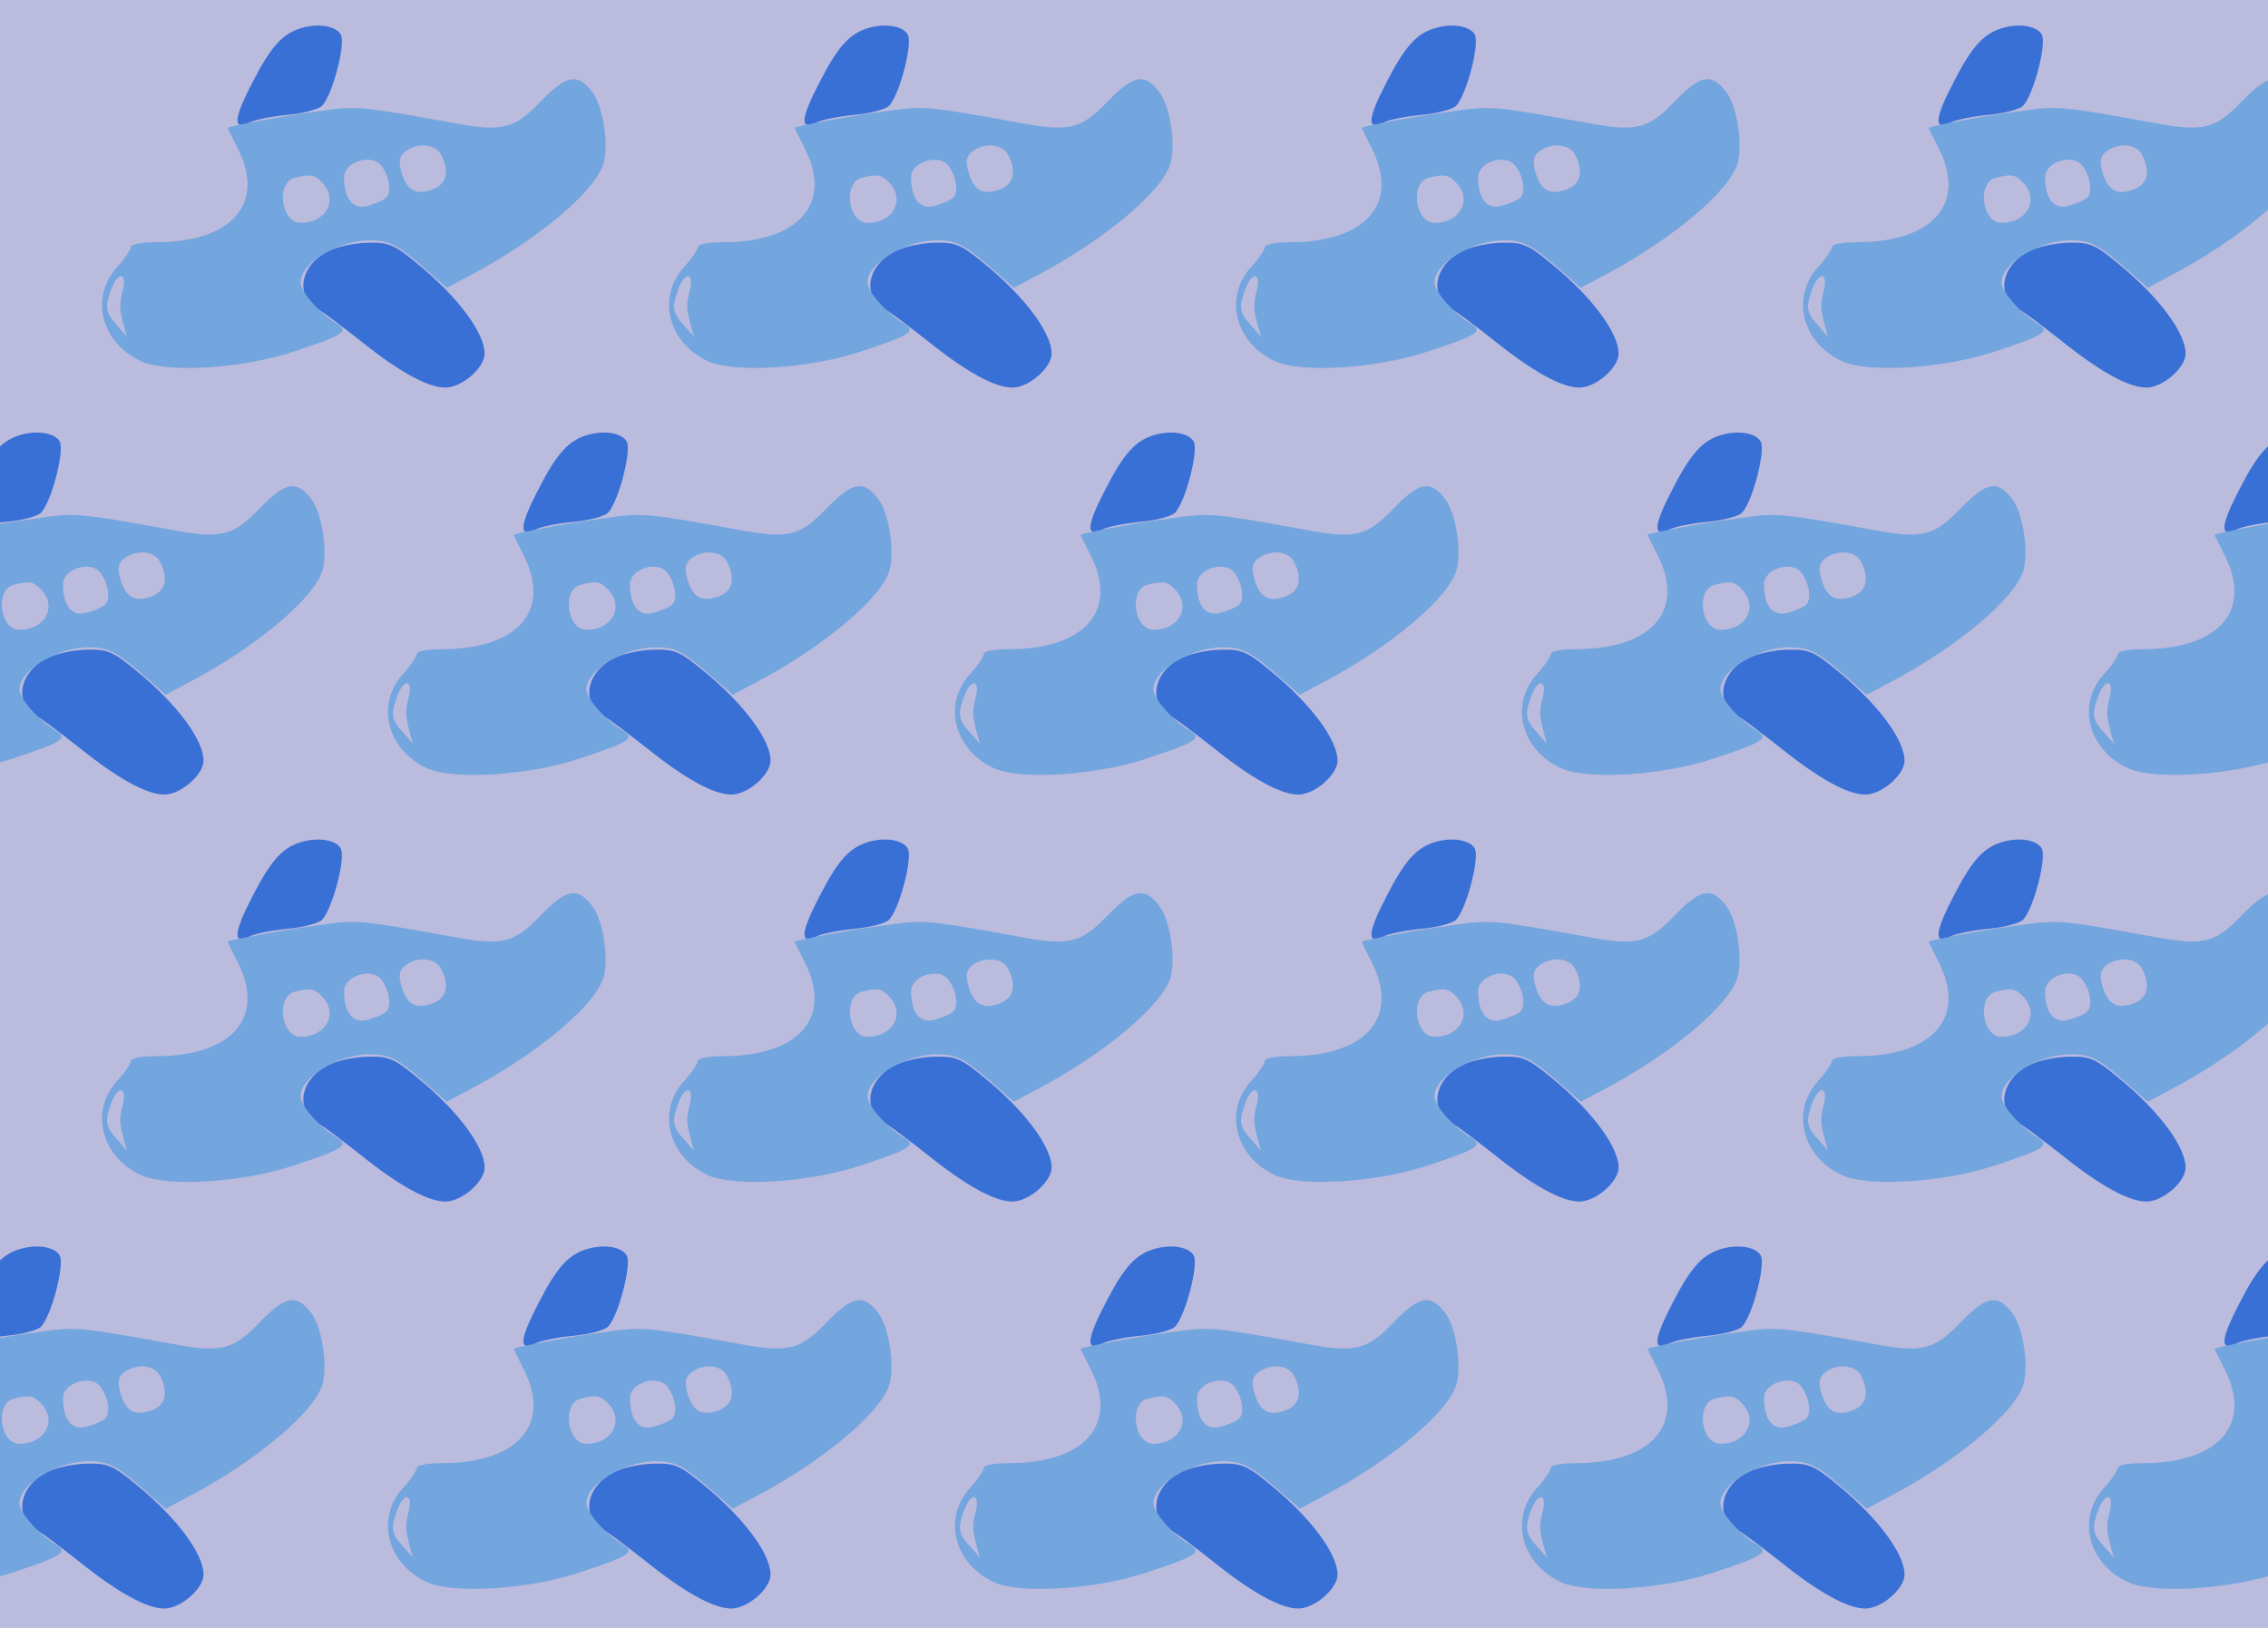 <?xml version="1.0" standalone="no"?>
<!DOCTYPE svg PUBLIC "-//W3C//DTD SVG 20010904//EN"
 "http://www.w3.org/TR/2001/REC-SVG-20010904/DTD/svg10.dtd">
<svg version="1.0" xmlns="http://www.w3.org/2000/svg" width="468pt" height="336pt" viewBox="0 0 468 336" preserveAspectRatio = "xMidYMid meet" >
<rect width="468" height="336" fill="#BBBBDD"/>
<g id="row0" transform="translate(15,0.0)">
<g id="0" transform="translate(0.0,0)scale(1,1)">

<path d="M475 783 c-41 -11 -65 -37 -104 -113 -40 -77 -41 -101 -4 -82 10 5 45 12 77 15 33 3 65 12 71 19 22 24 49 130 38 147 -10 17 -44 23 -78 14z" transform="translate(0,84) scale(0.1,-0.1)" stroke="none" fill="#3970D6"/>

<path d="M533 324 c-63 -27 -77 -95 -26 -123 10 -5 48 -34 85 -63 82 -66 141 -98 177 -98 34 0 81 41 81 70 0 43 -55 117 -138 185 -48 40 -60 45 -101 44 -25 0 -60 -7 -78 -15z" transform="translate(0,84) scale(0.1,-0.1)" stroke="none" fill="#3970D6"/>

<path d="M967 632 c-56 -59 -80 -65 -186 -45 -188 34 -195 35 -276 23 -71 -9 -185 -31 -185 -34 0 -1 9 -19 20 -41 59 -115 -11 -195 -169 -195 -28 0 -51 -4 -51 -10 0 -5 -13 -25 -30 -43 -55 -63 -30 -156 52 -193 54 -24 207 -15 313 20 103 34 117 42 90 58 -35 21 -75 66 -75 85 0 41 81 88 146 87 36 -1 52 -8 100 -49 l56 -49 47 25 c141 74 263 177 277 234 10 41 -2 115 -23 144 -31 41 -53 37 -106 -17z m-207 -111 c18 -35 12 -61 -17 -72 -35 -13 -54 -2 -65 37 -6 22 -4 32 9 42 25 18 61 15 73 -7z m-123 -23 c17 -22 22 -57 9 -67 -6 -5 -23 -12 -38 -16 -30 -8 -48 15 -48 59 0 32 57 50 77 24z m-123 -34 c35 -35 10 -84 -44 -84 -40 0 -51 83 -12 93 31 8 41 7 56 -9z m-410 -221 c-8 -31 -8 -38 1 -73 l7 -25 -21 24 c-24 26 -25 38 -11 75 13 35 32 34 24 -1z" transform="translate(0,84) scale(0.1,-0.1)" stroke="none" fill="#73A5DE"/>

</g>

<g id="1" transform="translate(117.0,0)scale(1,1)">

<path d="M475 783 c-41 -11 -65 -37 -104 -113 -40 -77 -41 -101 -4 -82 10 5 45 12 77 15 33 3 65 12 71 19 22 24 49 130 38 147 -10 17 -44 23 -78 14z" transform="translate(0,84) scale(0.1,-0.1)" stroke="none" fill="#3970D6"/>

<path d="M533 324 c-63 -27 -77 -95 -26 -123 10 -5 48 -34 85 -63 82 -66 141 -98 177 -98 34 0 81 41 81 70 0 43 -55 117 -138 185 -48 40 -60 45 -101 44 -25 0 -60 -7 -78 -15z" transform="translate(0,84) scale(0.1,-0.1)" stroke="none" fill="#3970D6"/>

<path d="M967 632 c-56 -59 -80 -65 -186 -45 -188 34 -195 35 -276 23 -71 -9 -185 -31 -185 -34 0 -1 9 -19 20 -41 59 -115 -11 -195 -169 -195 -28 0 -51 -4 -51 -10 0 -5 -13 -25 -30 -43 -55 -63 -30 -156 52 -193 54 -24 207 -15 313 20 103 34 117 42 90 58 -35 21 -75 66 -75 85 0 41 81 88 146 87 36 -1 52 -8 100 -49 l56 -49 47 25 c141 74 263 177 277 234 10 41 -2 115 -23 144 -31 41 -53 37 -106 -17z m-207 -111 c18 -35 12 -61 -17 -72 -35 -13 -54 -2 -65 37 -6 22 -4 32 9 42 25 18 61 15 73 -7z m-123 -23 c17 -22 22 -57 9 -67 -6 -5 -23 -12 -38 -16 -30 -8 -48 15 -48 59 0 32 57 50 77 24z m-123 -34 c35 -35 10 -84 -44 -84 -40 0 -51 83 -12 93 31 8 41 7 56 -9z m-410 -221 c-8 -31 -8 -38 1 -73 l7 -25 -21 24 c-24 26 -25 38 -11 75 13 35 32 34 24 -1z" transform="translate(0,84) scale(0.1,-0.1)" stroke="none" fill="#73A5DE"/>

</g>

<g id="2" transform="translate(234.0,0)scale(1,1)">

<path d="M475 783 c-41 -11 -65 -37 -104 -113 -40 -77 -41 -101 -4 -82 10 5 45 12 77 15 33 3 65 12 71 19 22 24 49 130 38 147 -10 17 -44 23 -78 14z" transform="translate(0,84) scale(0.1,-0.1)" stroke="none" fill="#3970D6"/>

<path d="M533 324 c-63 -27 -77 -95 -26 -123 10 -5 48 -34 85 -63 82 -66 141 -98 177 -98 34 0 81 41 81 70 0 43 -55 117 -138 185 -48 40 -60 45 -101 44 -25 0 -60 -7 -78 -15z" transform="translate(0,84) scale(0.1,-0.1)" stroke="none" fill="#3970D6"/>

<path d="M967 632 c-56 -59 -80 -65 -186 -45 -188 34 -195 35 -276 23 -71 -9 -185 -31 -185 -34 0 -1 9 -19 20 -41 59 -115 -11 -195 -169 -195 -28 0 -51 -4 -51 -10 0 -5 -13 -25 -30 -43 -55 -63 -30 -156 52 -193 54 -24 207 -15 313 20 103 34 117 42 90 58 -35 21 -75 66 -75 85 0 41 81 88 146 87 36 -1 52 -8 100 -49 l56 -49 47 25 c141 74 263 177 277 234 10 41 -2 115 -23 144 -31 41 -53 37 -106 -17z m-207 -111 c18 -35 12 -61 -17 -72 -35 -13 -54 -2 -65 37 -6 22 -4 32 9 42 25 18 61 15 73 -7z m-123 -23 c17 -22 22 -57 9 -67 -6 -5 -23 -12 -38 -16 -30 -8 -48 15 -48 59 0 32 57 50 77 24z m-123 -34 c35 -35 10 -84 -44 -84 -40 0 -51 83 -12 93 31 8 41 7 56 -9z m-410 -221 c-8 -31 -8 -38 1 -73 l7 -25 -21 24 c-24 26 -25 38 -11 75 13 35 32 34 24 -1z" transform="translate(0,84) scale(0.1,-0.1)" stroke="none" fill="#73A5DE"/>

</g>

<g id="3" transform="translate(351.0,0)scale(1,1)">

<path d="M475 783 c-41 -11 -65 -37 -104 -113 -40 -77 -41 -101 -4 -82 10 5 45 12 77 15 33 3 65 12 71 19 22 24 49 130 38 147 -10 17 -44 23 -78 14z" transform="translate(0,84) scale(0.1,-0.1)" stroke="none" fill="#3970D6"/>

<path d="M533 324 c-63 -27 -77 -95 -26 -123 10 -5 48 -34 85 -63 82 -66 141 -98 177 -98 34 0 81 41 81 70 0 43 -55 117 -138 185 -48 40 -60 45 -101 44 -25 0 -60 -7 -78 -15z" transform="translate(0,84) scale(0.1,-0.1)" stroke="none" fill="#3970D6"/>

<path d="M967 632 c-56 -59 -80 -65 -186 -45 -188 34 -195 35 -276 23 -71 -9 -185 -31 -185 -34 0 -1 9 -19 20 -41 59 -115 -11 -195 -169 -195 -28 0 -51 -4 -51 -10 0 -5 -13 -25 -30 -43 -55 -63 -30 -156 52 -193 54 -24 207 -15 313 20 103 34 117 42 90 58 -35 21 -75 66 -75 85 0 41 81 88 146 87 36 -1 52 -8 100 -49 l56 -49 47 25 c141 74 263 177 277 234 10 41 -2 115 -23 144 -31 41 -53 37 -106 -17z m-207 -111 c18 -35 12 -61 -17 -72 -35 -13 -54 -2 -65 37 -6 22 -4 32 9 42 25 18 61 15 73 -7z m-123 -23 c17 -22 22 -57 9 -67 -6 -5 -23 -12 -38 -16 -30 -8 -48 15 -48 59 0 32 57 50 77 24z m-123 -34 c35 -35 10 -84 -44 -84 -40 0 -51 83 -12 93 31 8 41 7 56 -9z m-410 -221 c-8 -31 -8 -38 1 -73 l7 -25 -21 24 c-24 26 -25 38 -11 75 13 35 32 34 24 -1z" transform="translate(0,84) scale(0.1,-0.1)" stroke="none" fill="#73A5DE"/>

</g>

<g id="4" transform="translate(468.0,0)scale(1,1)">

<path d="M475 783 c-41 -11 -65 -37 -104 -113 -40 -77 -41 -101 -4 -82 10 5 45 12 77 15 33 3 65 12 71 19 22 24 49 130 38 147 -10 17 -44 23 -78 14z" transform="translate(0,84) scale(0.1,-0.1)" stroke="none" fill="#3970D6"/>

<path d="M533 324 c-63 -27 -77 -95 -26 -123 10 -5 48 -34 85 -63 82 -66 141 -98 177 -98 34 0 81 41 81 70 0 43 -55 117 -138 185 -48 40 -60 45 -101 44 -25 0 -60 -7 -78 -15z" transform="translate(0,84) scale(0.1,-0.1)" stroke="none" fill="#3970D6"/>

<path d="M967 632 c-56 -59 -80 -65 -186 -45 -188 34 -195 35 -276 23 -71 -9 -185 -31 -185 -34 0 -1 9 -19 20 -41 59 -115 -11 -195 -169 -195 -28 0 -51 -4 -51 -10 0 -5 -13 -25 -30 -43 -55 -63 -30 -156 52 -193 54 -24 207 -15 313 20 103 34 117 42 90 58 -35 21 -75 66 -75 85 0 41 81 88 146 87 36 -1 52 -8 100 -49 l56 -49 47 25 c141 74 263 177 277 234 10 41 -2 115 -23 144 -31 41 -53 37 -106 -17z m-207 -111 c18 -35 12 -61 -17 -72 -35 -13 -54 -2 -65 37 -6 22 -4 32 9 42 25 18 61 15 73 -7z m-123 -23 c17 -22 22 -57 9 -67 -6 -5 -23 -12 -38 -16 -30 -8 -48 15 -48 59 0 32 57 50 77 24z m-123 -34 c35 -35 10 -84 -44 -84 -40 0 -51 83 -12 93 31 8 41 7 56 -9z m-410 -221 c-8 -31 -8 -38 1 -73 l7 -25 -21 24 c-24 26 -25 38 -11 75 13 35 32 34 24 -1z" transform="translate(0,84) scale(0.1,-0.1)" stroke="none" fill="#73A5DE"/>

</g>

</g>
<g id="row1" transform="translate(-43,84.0)">
<g id="0" transform="translate(0.0,0)scale(1,1)">

<path d="M475 783 c-41 -11 -65 -37 -104 -113 -40 -77 -41 -101 -4 -82 10 5 45 12 77 15 33 3 65 12 71 19 22 24 49 130 38 147 -10 17 -44 23 -78 14z" transform="translate(0,84) scale(0.1,-0.1)" stroke="none" fill="#3970D6"/>

<path d="M533 324 c-63 -27 -77 -95 -26 -123 10 -5 48 -34 85 -63 82 -66 141 -98 177 -98 34 0 81 41 81 70 0 43 -55 117 -138 185 -48 40 -60 45 -101 44 -25 0 -60 -7 -78 -15z" transform="translate(0,84) scale(0.1,-0.1)" stroke="none" fill="#3970D6"/>

<path d="M967 632 c-56 -59 -80 -65 -186 -45 -188 34 -195 35 -276 23 -71 -9 -185 -31 -185 -34 0 -1 9 -19 20 -41 59 -115 -11 -195 -169 -195 -28 0 -51 -4 -51 -10 0 -5 -13 -25 -30 -43 -55 -63 -30 -156 52 -193 54 -24 207 -15 313 20 103 34 117 42 90 58 -35 21 -75 66 -75 85 0 41 81 88 146 87 36 -1 52 -8 100 -49 l56 -49 47 25 c141 74 263 177 277 234 10 41 -2 115 -23 144 -31 41 -53 37 -106 -17z m-207 -111 c18 -35 12 -61 -17 -72 -35 -13 -54 -2 -65 37 -6 22 -4 32 9 42 25 18 61 15 73 -7z m-123 -23 c17 -22 22 -57 9 -67 -6 -5 -23 -12 -38 -16 -30 -8 -48 15 -48 59 0 32 57 50 77 24z m-123 -34 c35 -35 10 -84 -44 -84 -40 0 -51 83 -12 93 31 8 41 7 56 -9z m-410 -221 c-8 -31 -8 -38 1 -73 l7 -25 -21 24 c-24 26 -25 38 -11 75 13 35 32 34 24 -1z" transform="translate(0,84) scale(0.1,-0.1)" stroke="none" fill="#73A5DE"/>

</g>

<g id="1" transform="translate(117.0,0)scale(1,1)">

<path d="M475 783 c-41 -11 -65 -37 -104 -113 -40 -77 -41 -101 -4 -82 10 5 45 12 77 15 33 3 65 12 71 19 22 24 49 130 38 147 -10 17 -44 23 -78 14z" transform="translate(0,84) scale(0.1,-0.1)" stroke="none" fill="#3970D6"/>

<path d="M533 324 c-63 -27 -77 -95 -26 -123 10 -5 48 -34 85 -63 82 -66 141 -98 177 -98 34 0 81 41 81 70 0 43 -55 117 -138 185 -48 40 -60 45 -101 44 -25 0 -60 -7 -78 -15z" transform="translate(0,84) scale(0.1,-0.1)" stroke="none" fill="#3970D6"/>

<path d="M967 632 c-56 -59 -80 -65 -186 -45 -188 34 -195 35 -276 23 -71 -9 -185 -31 -185 -34 0 -1 9 -19 20 -41 59 -115 -11 -195 -169 -195 -28 0 -51 -4 -51 -10 0 -5 -13 -25 -30 -43 -55 -63 -30 -156 52 -193 54 -24 207 -15 313 20 103 34 117 42 90 58 -35 21 -75 66 -75 85 0 41 81 88 146 87 36 -1 52 -8 100 -49 l56 -49 47 25 c141 74 263 177 277 234 10 41 -2 115 -23 144 -31 41 -53 37 -106 -17z m-207 -111 c18 -35 12 -61 -17 -72 -35 -13 -54 -2 -65 37 -6 22 -4 32 9 42 25 18 61 15 73 -7z m-123 -23 c17 -22 22 -57 9 -67 -6 -5 -23 -12 -38 -16 -30 -8 -48 15 -48 59 0 32 57 50 77 24z m-123 -34 c35 -35 10 -84 -44 -84 -40 0 -51 83 -12 93 31 8 41 7 56 -9z m-410 -221 c-8 -31 -8 -38 1 -73 l7 -25 -21 24 c-24 26 -25 38 -11 75 13 35 32 34 24 -1z" transform="translate(0,84) scale(0.1,-0.1)" stroke="none" fill="#73A5DE"/>

</g>

<g id="2" transform="translate(234.0,0)scale(1,1)">

<path d="M475 783 c-41 -11 -65 -37 -104 -113 -40 -77 -41 -101 -4 -82 10 5 45 12 77 15 33 3 65 12 71 19 22 24 49 130 38 147 -10 17 -44 23 -78 14z" transform="translate(0,84) scale(0.1,-0.1)" stroke="none" fill="#3970D6"/>

<path d="M533 324 c-63 -27 -77 -95 -26 -123 10 -5 48 -34 85 -63 82 -66 141 -98 177 -98 34 0 81 41 81 70 0 43 -55 117 -138 185 -48 40 -60 45 -101 44 -25 0 -60 -7 -78 -15z" transform="translate(0,84) scale(0.1,-0.1)" stroke="none" fill="#3970D6"/>

<path d="M967 632 c-56 -59 -80 -65 -186 -45 -188 34 -195 35 -276 23 -71 -9 -185 -31 -185 -34 0 -1 9 -19 20 -41 59 -115 -11 -195 -169 -195 -28 0 -51 -4 -51 -10 0 -5 -13 -25 -30 -43 -55 -63 -30 -156 52 -193 54 -24 207 -15 313 20 103 34 117 42 90 58 -35 21 -75 66 -75 85 0 41 81 88 146 87 36 -1 52 -8 100 -49 l56 -49 47 25 c141 74 263 177 277 234 10 41 -2 115 -23 144 -31 41 -53 37 -106 -17z m-207 -111 c18 -35 12 -61 -17 -72 -35 -13 -54 -2 -65 37 -6 22 -4 32 9 42 25 18 61 15 73 -7z m-123 -23 c17 -22 22 -57 9 -67 -6 -5 -23 -12 -38 -16 -30 -8 -48 15 -48 59 0 32 57 50 77 24z m-123 -34 c35 -35 10 -84 -44 -84 -40 0 -51 83 -12 93 31 8 41 7 56 -9z m-410 -221 c-8 -31 -8 -38 1 -73 l7 -25 -21 24 c-24 26 -25 38 -11 75 13 35 32 34 24 -1z" transform="translate(0,84) scale(0.1,-0.1)" stroke="none" fill="#73A5DE"/>

</g>

<g id="3" transform="translate(351.0,0)scale(1,1)">

<path d="M475 783 c-41 -11 -65 -37 -104 -113 -40 -77 -41 -101 -4 -82 10 5 45 12 77 15 33 3 65 12 71 19 22 24 49 130 38 147 -10 17 -44 23 -78 14z" transform="translate(0,84) scale(0.1,-0.1)" stroke="none" fill="#3970D6"/>

<path d="M533 324 c-63 -27 -77 -95 -26 -123 10 -5 48 -34 85 -63 82 -66 141 -98 177 -98 34 0 81 41 81 70 0 43 -55 117 -138 185 -48 40 -60 45 -101 44 -25 0 -60 -7 -78 -15z" transform="translate(0,84) scale(0.1,-0.1)" stroke="none" fill="#3970D6"/>

<path d="M967 632 c-56 -59 -80 -65 -186 -45 -188 34 -195 35 -276 23 -71 -9 -185 -31 -185 -34 0 -1 9 -19 20 -41 59 -115 -11 -195 -169 -195 -28 0 -51 -4 -51 -10 0 -5 -13 -25 -30 -43 -55 -63 -30 -156 52 -193 54 -24 207 -15 313 20 103 34 117 42 90 58 -35 21 -75 66 -75 85 0 41 81 88 146 87 36 -1 52 -8 100 -49 l56 -49 47 25 c141 74 263 177 277 234 10 41 -2 115 -23 144 -31 41 -53 37 -106 -17z m-207 -111 c18 -35 12 -61 -17 -72 -35 -13 -54 -2 -65 37 -6 22 -4 32 9 42 25 18 61 15 73 -7z m-123 -23 c17 -22 22 -57 9 -67 -6 -5 -23 -12 -38 -16 -30 -8 -48 15 -48 59 0 32 57 50 77 24z m-123 -34 c35 -35 10 -84 -44 -84 -40 0 -51 83 -12 93 31 8 41 7 56 -9z m-410 -221 c-8 -31 -8 -38 1 -73 l7 -25 -21 24 c-24 26 -25 38 -11 75 13 35 32 34 24 -1z" transform="translate(0,84) scale(0.1,-0.1)" stroke="none" fill="#73A5DE"/>

</g>

<g id="4" transform="translate(468.0,0)scale(1,1)">

<path d="M475 783 c-41 -11 -65 -37 -104 -113 -40 -77 -41 -101 -4 -82 10 5 45 12 77 15 33 3 65 12 71 19 22 24 49 130 38 147 -10 17 -44 23 -78 14z" transform="translate(0,84) scale(0.1,-0.1)" stroke="none" fill="#3970D6"/>

<path d="M533 324 c-63 -27 -77 -95 -26 -123 10 -5 48 -34 85 -63 82 -66 141 -98 177 -98 34 0 81 41 81 70 0 43 -55 117 -138 185 -48 40 -60 45 -101 44 -25 0 -60 -7 -78 -15z" transform="translate(0,84) scale(0.1,-0.1)" stroke="none" fill="#3970D6"/>

<path d="M967 632 c-56 -59 -80 -65 -186 -45 -188 34 -195 35 -276 23 -71 -9 -185 -31 -185 -34 0 -1 9 -19 20 -41 59 -115 -11 -195 -169 -195 -28 0 -51 -4 -51 -10 0 -5 -13 -25 -30 -43 -55 -63 -30 -156 52 -193 54 -24 207 -15 313 20 103 34 117 42 90 58 -35 21 -75 66 -75 85 0 41 81 88 146 87 36 -1 52 -8 100 -49 l56 -49 47 25 c141 74 263 177 277 234 10 41 -2 115 -23 144 -31 41 -53 37 -106 -17z m-207 -111 c18 -35 12 -61 -17 -72 -35 -13 -54 -2 -65 37 -6 22 -4 32 9 42 25 18 61 15 73 -7z m-123 -23 c17 -22 22 -57 9 -67 -6 -5 -23 -12 -38 -16 -30 -8 -48 15 -48 59 0 32 57 50 77 24z m-123 -34 c35 -35 10 -84 -44 -84 -40 0 -51 83 -12 93 31 8 41 7 56 -9z m-410 -221 c-8 -31 -8 -38 1 -73 l7 -25 -21 24 c-24 26 -25 38 -11 75 13 35 32 34 24 -1z" transform="translate(0,84) scale(0.1,-0.1)" stroke="none" fill="#73A5DE"/>

</g>

</g>
<g id="row2" transform="translate(15,168.0)">
<g id="0" transform="translate(0.0,0)scale(1,1)">

<path d="M475 783 c-41 -11 -65 -37 -104 -113 -40 -77 -41 -101 -4 -82 10 5 45 12 77 15 33 3 65 12 71 19 22 24 49 130 38 147 -10 17 -44 23 -78 14z" transform="translate(0,84) scale(0.1,-0.1)" stroke="none" fill="#3970D6"/>

<path d="M533 324 c-63 -27 -77 -95 -26 -123 10 -5 48 -34 85 -63 82 -66 141 -98 177 -98 34 0 81 41 81 70 0 43 -55 117 -138 185 -48 40 -60 45 -101 44 -25 0 -60 -7 -78 -15z" transform="translate(0,84) scale(0.1,-0.1)" stroke="none" fill="#3970D6"/>

<path d="M967 632 c-56 -59 -80 -65 -186 -45 -188 34 -195 35 -276 23 -71 -9 -185 -31 -185 -34 0 -1 9 -19 20 -41 59 -115 -11 -195 -169 -195 -28 0 -51 -4 -51 -10 0 -5 -13 -25 -30 -43 -55 -63 -30 -156 52 -193 54 -24 207 -15 313 20 103 34 117 42 90 58 -35 21 -75 66 -75 85 0 41 81 88 146 87 36 -1 52 -8 100 -49 l56 -49 47 25 c141 74 263 177 277 234 10 41 -2 115 -23 144 -31 41 -53 37 -106 -17z m-207 -111 c18 -35 12 -61 -17 -72 -35 -13 -54 -2 -65 37 -6 22 -4 32 9 42 25 18 61 15 73 -7z m-123 -23 c17 -22 22 -57 9 -67 -6 -5 -23 -12 -38 -16 -30 -8 -48 15 -48 59 0 32 57 50 77 24z m-123 -34 c35 -35 10 -84 -44 -84 -40 0 -51 83 -12 93 31 8 41 7 56 -9z m-410 -221 c-8 -31 -8 -38 1 -73 l7 -25 -21 24 c-24 26 -25 38 -11 75 13 35 32 34 24 -1z" transform="translate(0,84) scale(0.1,-0.1)" stroke="none" fill="#73A5DE"/>

</g>

<g id="1" transform="translate(117.0,0)scale(1,1)">

<path d="M475 783 c-41 -11 -65 -37 -104 -113 -40 -77 -41 -101 -4 -82 10 5 45 12 77 15 33 3 65 12 71 19 22 24 49 130 38 147 -10 17 -44 23 -78 14z" transform="translate(0,84) scale(0.1,-0.1)" stroke="none" fill="#3970D6"/>

<path d="M533 324 c-63 -27 -77 -95 -26 -123 10 -5 48 -34 85 -63 82 -66 141 -98 177 -98 34 0 81 41 81 70 0 43 -55 117 -138 185 -48 40 -60 45 -101 44 -25 0 -60 -7 -78 -15z" transform="translate(0,84) scale(0.1,-0.1)" stroke="none" fill="#3970D6"/>

<path d="M967 632 c-56 -59 -80 -65 -186 -45 -188 34 -195 35 -276 23 -71 -9 -185 -31 -185 -34 0 -1 9 -19 20 -41 59 -115 -11 -195 -169 -195 -28 0 -51 -4 -51 -10 0 -5 -13 -25 -30 -43 -55 -63 -30 -156 52 -193 54 -24 207 -15 313 20 103 34 117 42 90 58 -35 21 -75 66 -75 85 0 41 81 88 146 87 36 -1 52 -8 100 -49 l56 -49 47 25 c141 74 263 177 277 234 10 41 -2 115 -23 144 -31 41 -53 37 -106 -17z m-207 -111 c18 -35 12 -61 -17 -72 -35 -13 -54 -2 -65 37 -6 22 -4 32 9 42 25 18 61 15 73 -7z m-123 -23 c17 -22 22 -57 9 -67 -6 -5 -23 -12 -38 -16 -30 -8 -48 15 -48 59 0 32 57 50 77 24z m-123 -34 c35 -35 10 -84 -44 -84 -40 0 -51 83 -12 93 31 8 41 7 56 -9z m-410 -221 c-8 -31 -8 -38 1 -73 l7 -25 -21 24 c-24 26 -25 38 -11 75 13 35 32 34 24 -1z" transform="translate(0,84) scale(0.1,-0.1)" stroke="none" fill="#73A5DE"/>

</g>

<g id="2" transform="translate(234.0,0)scale(1,1)">

<path d="M475 783 c-41 -11 -65 -37 -104 -113 -40 -77 -41 -101 -4 -82 10 5 45 12 77 15 33 3 65 12 71 19 22 24 49 130 38 147 -10 17 -44 23 -78 14z" transform="translate(0,84) scale(0.1,-0.1)" stroke="none" fill="#3970D6"/>

<path d="M533 324 c-63 -27 -77 -95 -26 -123 10 -5 48 -34 85 -63 82 -66 141 -98 177 -98 34 0 81 41 81 70 0 43 -55 117 -138 185 -48 40 -60 45 -101 44 -25 0 -60 -7 -78 -15z" transform="translate(0,84) scale(0.1,-0.1)" stroke="none" fill="#3970D6"/>

<path d="M967 632 c-56 -59 -80 -65 -186 -45 -188 34 -195 35 -276 23 -71 -9 -185 -31 -185 -34 0 -1 9 -19 20 -41 59 -115 -11 -195 -169 -195 -28 0 -51 -4 -51 -10 0 -5 -13 -25 -30 -43 -55 -63 -30 -156 52 -193 54 -24 207 -15 313 20 103 34 117 42 90 58 -35 21 -75 66 -75 85 0 41 81 88 146 87 36 -1 52 -8 100 -49 l56 -49 47 25 c141 74 263 177 277 234 10 41 -2 115 -23 144 -31 41 -53 37 -106 -17z m-207 -111 c18 -35 12 -61 -17 -72 -35 -13 -54 -2 -65 37 -6 22 -4 32 9 42 25 18 61 15 73 -7z m-123 -23 c17 -22 22 -57 9 -67 -6 -5 -23 -12 -38 -16 -30 -8 -48 15 -48 59 0 32 57 50 77 24z m-123 -34 c35 -35 10 -84 -44 -84 -40 0 -51 83 -12 93 31 8 41 7 56 -9z m-410 -221 c-8 -31 -8 -38 1 -73 l7 -25 -21 24 c-24 26 -25 38 -11 75 13 35 32 34 24 -1z" transform="translate(0,84) scale(0.1,-0.1)" stroke="none" fill="#73A5DE"/>

</g>

<g id="3" transform="translate(351.0,0)scale(1,1)">

<path d="M475 783 c-41 -11 -65 -37 -104 -113 -40 -77 -41 -101 -4 -82 10 5 45 12 77 15 33 3 65 12 71 19 22 24 49 130 38 147 -10 17 -44 23 -78 14z" transform="translate(0,84) scale(0.1,-0.1)" stroke="none" fill="#3970D6"/>

<path d="M533 324 c-63 -27 -77 -95 -26 -123 10 -5 48 -34 85 -63 82 -66 141 -98 177 -98 34 0 81 41 81 70 0 43 -55 117 -138 185 -48 40 -60 45 -101 44 -25 0 -60 -7 -78 -15z" transform="translate(0,84) scale(0.1,-0.1)" stroke="none" fill="#3970D6"/>

<path d="M967 632 c-56 -59 -80 -65 -186 -45 -188 34 -195 35 -276 23 -71 -9 -185 -31 -185 -34 0 -1 9 -19 20 -41 59 -115 -11 -195 -169 -195 -28 0 -51 -4 -51 -10 0 -5 -13 -25 -30 -43 -55 -63 -30 -156 52 -193 54 -24 207 -15 313 20 103 34 117 42 90 58 -35 21 -75 66 -75 85 0 41 81 88 146 87 36 -1 52 -8 100 -49 l56 -49 47 25 c141 74 263 177 277 234 10 41 -2 115 -23 144 -31 41 -53 37 -106 -17z m-207 -111 c18 -35 12 -61 -17 -72 -35 -13 -54 -2 -65 37 -6 22 -4 32 9 42 25 18 61 15 73 -7z m-123 -23 c17 -22 22 -57 9 -67 -6 -5 -23 -12 -38 -16 -30 -8 -48 15 -48 59 0 32 57 50 77 24z m-123 -34 c35 -35 10 -84 -44 -84 -40 0 -51 83 -12 93 31 8 41 7 56 -9z m-410 -221 c-8 -31 -8 -38 1 -73 l7 -25 -21 24 c-24 26 -25 38 -11 75 13 35 32 34 24 -1z" transform="translate(0,84) scale(0.1,-0.1)" stroke="none" fill="#73A5DE"/>

</g>

<g id="4" transform="translate(468.0,0)scale(1,1)">

<path d="M475 783 c-41 -11 -65 -37 -104 -113 -40 -77 -41 -101 -4 -82 10 5 45 12 77 15 33 3 65 12 71 19 22 24 49 130 38 147 -10 17 -44 23 -78 14z" transform="translate(0,84) scale(0.1,-0.1)" stroke="none" fill="#3970D6"/>

<path d="M533 324 c-63 -27 -77 -95 -26 -123 10 -5 48 -34 85 -63 82 -66 141 -98 177 -98 34 0 81 41 81 70 0 43 -55 117 -138 185 -48 40 -60 45 -101 44 -25 0 -60 -7 -78 -15z" transform="translate(0,84) scale(0.1,-0.1)" stroke="none" fill="#3970D6"/>

<path d="M967 632 c-56 -59 -80 -65 -186 -45 -188 34 -195 35 -276 23 -71 -9 -185 -31 -185 -34 0 -1 9 -19 20 -41 59 -115 -11 -195 -169 -195 -28 0 -51 -4 -51 -10 0 -5 -13 -25 -30 -43 -55 -63 -30 -156 52 -193 54 -24 207 -15 313 20 103 34 117 42 90 58 -35 21 -75 66 -75 85 0 41 81 88 146 87 36 -1 52 -8 100 -49 l56 -49 47 25 c141 74 263 177 277 234 10 41 -2 115 -23 144 -31 41 -53 37 -106 -17z m-207 -111 c18 -35 12 -61 -17 -72 -35 -13 -54 -2 -65 37 -6 22 -4 32 9 42 25 18 61 15 73 -7z m-123 -23 c17 -22 22 -57 9 -67 -6 -5 -23 -12 -38 -16 -30 -8 -48 15 -48 59 0 32 57 50 77 24z m-123 -34 c35 -35 10 -84 -44 -84 -40 0 -51 83 -12 93 31 8 41 7 56 -9z m-410 -221 c-8 -31 -8 -38 1 -73 l7 -25 -21 24 c-24 26 -25 38 -11 75 13 35 32 34 24 -1z" transform="translate(0,84) scale(0.1,-0.1)" stroke="none" fill="#73A5DE"/>

</g>

</g>
<g id="row3" transform="translate(-43,252.0)">
<g id="0" transform="translate(0.0,0)scale(1,1)">

<path d="M475 783 c-41 -11 -65 -37 -104 -113 -40 -77 -41 -101 -4 -82 10 5 45 12 77 15 33 3 65 12 71 19 22 24 49 130 38 147 -10 17 -44 23 -78 14z" transform="translate(0,84) scale(0.1,-0.1)" stroke="none" fill="#3970D6"/>

<path d="M533 324 c-63 -27 -77 -95 -26 -123 10 -5 48 -34 85 -63 82 -66 141 -98 177 -98 34 0 81 41 81 70 0 43 -55 117 -138 185 -48 40 -60 45 -101 44 -25 0 -60 -7 -78 -15z" transform="translate(0,84) scale(0.1,-0.1)" stroke="none" fill="#3970D6"/>

<path d="M967 632 c-56 -59 -80 -65 -186 -45 -188 34 -195 35 -276 23 -71 -9 -185 -31 -185 -34 0 -1 9 -19 20 -41 59 -115 -11 -195 -169 -195 -28 0 -51 -4 -51 -10 0 -5 -13 -25 -30 -43 -55 -63 -30 -156 52 -193 54 -24 207 -15 313 20 103 34 117 42 90 58 -35 21 -75 66 -75 85 0 41 81 88 146 87 36 -1 52 -8 100 -49 l56 -49 47 25 c141 74 263 177 277 234 10 41 -2 115 -23 144 -31 41 -53 37 -106 -17z m-207 -111 c18 -35 12 -61 -17 -72 -35 -13 -54 -2 -65 37 -6 22 -4 32 9 42 25 18 61 15 73 -7z m-123 -23 c17 -22 22 -57 9 -67 -6 -5 -23 -12 -38 -16 -30 -8 -48 15 -48 59 0 32 57 50 77 24z m-123 -34 c35 -35 10 -84 -44 -84 -40 0 -51 83 -12 93 31 8 41 7 56 -9z m-410 -221 c-8 -31 -8 -38 1 -73 l7 -25 -21 24 c-24 26 -25 38 -11 75 13 35 32 34 24 -1z" transform="translate(0,84) scale(0.1,-0.1)" stroke="none" fill="#73A5DE"/>

</g>

<g id="1" transform="translate(117.0,0)scale(1,1)">

<path d="M475 783 c-41 -11 -65 -37 -104 -113 -40 -77 -41 -101 -4 -82 10 5 45 12 77 15 33 3 65 12 71 19 22 24 49 130 38 147 -10 17 -44 23 -78 14z" transform="translate(0,84) scale(0.1,-0.1)" stroke="none" fill="#3970D6"/>

<path d="M533 324 c-63 -27 -77 -95 -26 -123 10 -5 48 -34 85 -63 82 -66 141 -98 177 -98 34 0 81 41 81 70 0 43 -55 117 -138 185 -48 40 -60 45 -101 44 -25 0 -60 -7 -78 -15z" transform="translate(0,84) scale(0.1,-0.1)" stroke="none" fill="#3970D6"/>

<path d="M967 632 c-56 -59 -80 -65 -186 -45 -188 34 -195 35 -276 23 -71 -9 -185 -31 -185 -34 0 -1 9 -19 20 -41 59 -115 -11 -195 -169 -195 -28 0 -51 -4 -51 -10 0 -5 -13 -25 -30 -43 -55 -63 -30 -156 52 -193 54 -24 207 -15 313 20 103 34 117 42 90 58 -35 21 -75 66 -75 85 0 41 81 88 146 87 36 -1 52 -8 100 -49 l56 -49 47 25 c141 74 263 177 277 234 10 41 -2 115 -23 144 -31 41 -53 37 -106 -17z m-207 -111 c18 -35 12 -61 -17 -72 -35 -13 -54 -2 -65 37 -6 22 -4 32 9 42 25 18 61 15 73 -7z m-123 -23 c17 -22 22 -57 9 -67 -6 -5 -23 -12 -38 -16 -30 -8 -48 15 -48 59 0 32 57 50 77 24z m-123 -34 c35 -35 10 -84 -44 -84 -40 0 -51 83 -12 93 31 8 41 7 56 -9z m-410 -221 c-8 -31 -8 -38 1 -73 l7 -25 -21 24 c-24 26 -25 38 -11 75 13 35 32 34 24 -1z" transform="translate(0,84) scale(0.1,-0.1)" stroke="none" fill="#73A5DE"/>

</g>

<g id="2" transform="translate(234.0,0)scale(1,1)">

<path d="M475 783 c-41 -11 -65 -37 -104 -113 -40 -77 -41 -101 -4 -82 10 5 45 12 77 15 33 3 65 12 71 19 22 24 49 130 38 147 -10 17 -44 23 -78 14z" transform="translate(0,84) scale(0.1,-0.1)" stroke="none" fill="#3970D6"/>

<path d="M533 324 c-63 -27 -77 -95 -26 -123 10 -5 48 -34 85 -63 82 -66 141 -98 177 -98 34 0 81 41 81 70 0 43 -55 117 -138 185 -48 40 -60 45 -101 44 -25 0 -60 -7 -78 -15z" transform="translate(0,84) scale(0.1,-0.1)" stroke="none" fill="#3970D6"/>

<path d="M967 632 c-56 -59 -80 -65 -186 -45 -188 34 -195 35 -276 23 -71 -9 -185 -31 -185 -34 0 -1 9 -19 20 -41 59 -115 -11 -195 -169 -195 -28 0 -51 -4 -51 -10 0 -5 -13 -25 -30 -43 -55 -63 -30 -156 52 -193 54 -24 207 -15 313 20 103 34 117 42 90 58 -35 21 -75 66 -75 85 0 41 81 88 146 87 36 -1 52 -8 100 -49 l56 -49 47 25 c141 74 263 177 277 234 10 41 -2 115 -23 144 -31 41 -53 37 -106 -17z m-207 -111 c18 -35 12 -61 -17 -72 -35 -13 -54 -2 -65 37 -6 22 -4 32 9 42 25 18 61 15 73 -7z m-123 -23 c17 -22 22 -57 9 -67 -6 -5 -23 -12 -38 -16 -30 -8 -48 15 -48 59 0 32 57 50 77 24z m-123 -34 c35 -35 10 -84 -44 -84 -40 0 -51 83 -12 93 31 8 41 7 56 -9z m-410 -221 c-8 -31 -8 -38 1 -73 l7 -25 -21 24 c-24 26 -25 38 -11 75 13 35 32 34 24 -1z" transform="translate(0,84) scale(0.1,-0.1)" stroke="none" fill="#73A5DE"/>

</g>

<g id="3" transform="translate(351.0,0)scale(1,1)">

<path d="M475 783 c-41 -11 -65 -37 -104 -113 -40 -77 -41 -101 -4 -82 10 5 45 12 77 15 33 3 65 12 71 19 22 24 49 130 38 147 -10 17 -44 23 -78 14z" transform="translate(0,84) scale(0.1,-0.1)" stroke="none" fill="#3970D6"/>

<path d="M533 324 c-63 -27 -77 -95 -26 -123 10 -5 48 -34 85 -63 82 -66 141 -98 177 -98 34 0 81 41 81 70 0 43 -55 117 -138 185 -48 40 -60 45 -101 44 -25 0 -60 -7 -78 -15z" transform="translate(0,84) scale(0.1,-0.1)" stroke="none" fill="#3970D6"/>

<path d="M967 632 c-56 -59 -80 -65 -186 -45 -188 34 -195 35 -276 23 -71 -9 -185 -31 -185 -34 0 -1 9 -19 20 -41 59 -115 -11 -195 -169 -195 -28 0 -51 -4 -51 -10 0 -5 -13 -25 -30 -43 -55 -63 -30 -156 52 -193 54 -24 207 -15 313 20 103 34 117 42 90 58 -35 21 -75 66 -75 85 0 41 81 88 146 87 36 -1 52 -8 100 -49 l56 -49 47 25 c141 74 263 177 277 234 10 41 -2 115 -23 144 -31 41 -53 37 -106 -17z m-207 -111 c18 -35 12 -61 -17 -72 -35 -13 -54 -2 -65 37 -6 22 -4 32 9 42 25 18 61 15 73 -7z m-123 -23 c17 -22 22 -57 9 -67 -6 -5 -23 -12 -38 -16 -30 -8 -48 15 -48 59 0 32 57 50 77 24z m-123 -34 c35 -35 10 -84 -44 -84 -40 0 -51 83 -12 93 31 8 41 7 56 -9z m-410 -221 c-8 -31 -8 -38 1 -73 l7 -25 -21 24 c-24 26 -25 38 -11 75 13 35 32 34 24 -1z" transform="translate(0,84) scale(0.1,-0.1)" stroke="none" fill="#73A5DE"/>

</g>

<g id="4" transform="translate(468.0,0)scale(1,1)">

<path d="M475 783 c-41 -11 -65 -37 -104 -113 -40 -77 -41 -101 -4 -82 10 5 45 12 77 15 33 3 65 12 71 19 22 24 49 130 38 147 -10 17 -44 23 -78 14z" transform="translate(0,84) scale(0.1,-0.1)" stroke="none" fill="#3970D6"/>

<path d="M533 324 c-63 -27 -77 -95 -26 -123 10 -5 48 -34 85 -63 82 -66 141 -98 177 -98 34 0 81 41 81 70 0 43 -55 117 -138 185 -48 40 -60 45 -101 44 -25 0 -60 -7 -78 -15z" transform="translate(0,84) scale(0.1,-0.1)" stroke="none" fill="#3970D6"/>

<path d="M967 632 c-56 -59 -80 -65 -186 -45 -188 34 -195 35 -276 23 -71 -9 -185 -31 -185 -34 0 -1 9 -19 20 -41 59 -115 -11 -195 -169 -195 -28 0 -51 -4 -51 -10 0 -5 -13 -25 -30 -43 -55 -63 -30 -156 52 -193 54 -24 207 -15 313 20 103 34 117 42 90 58 -35 21 -75 66 -75 85 0 41 81 88 146 87 36 -1 52 -8 100 -49 l56 -49 47 25 c141 74 263 177 277 234 10 41 -2 115 -23 144 -31 41 -53 37 -106 -17z m-207 -111 c18 -35 12 -61 -17 -72 -35 -13 -54 -2 -65 37 -6 22 -4 32 9 42 25 18 61 15 73 -7z m-123 -23 c17 -22 22 -57 9 -67 -6 -5 -23 -12 -38 -16 -30 -8 -48 15 -48 59 0 32 57 50 77 24z m-123 -34 c35 -35 10 -84 -44 -84 -40 0 -51 83 -12 93 31 8 41 7 56 -9z m-410 -221 c-8 -31 -8 -38 1 -73 l7 -25 -21 24 c-24 26 -25 38 -11 75 13 35 32 34 24 -1z" transform="translate(0,84) scale(0.1,-0.1)" stroke="none" fill="#73A5DE"/>

</g>

</g>
</svg>